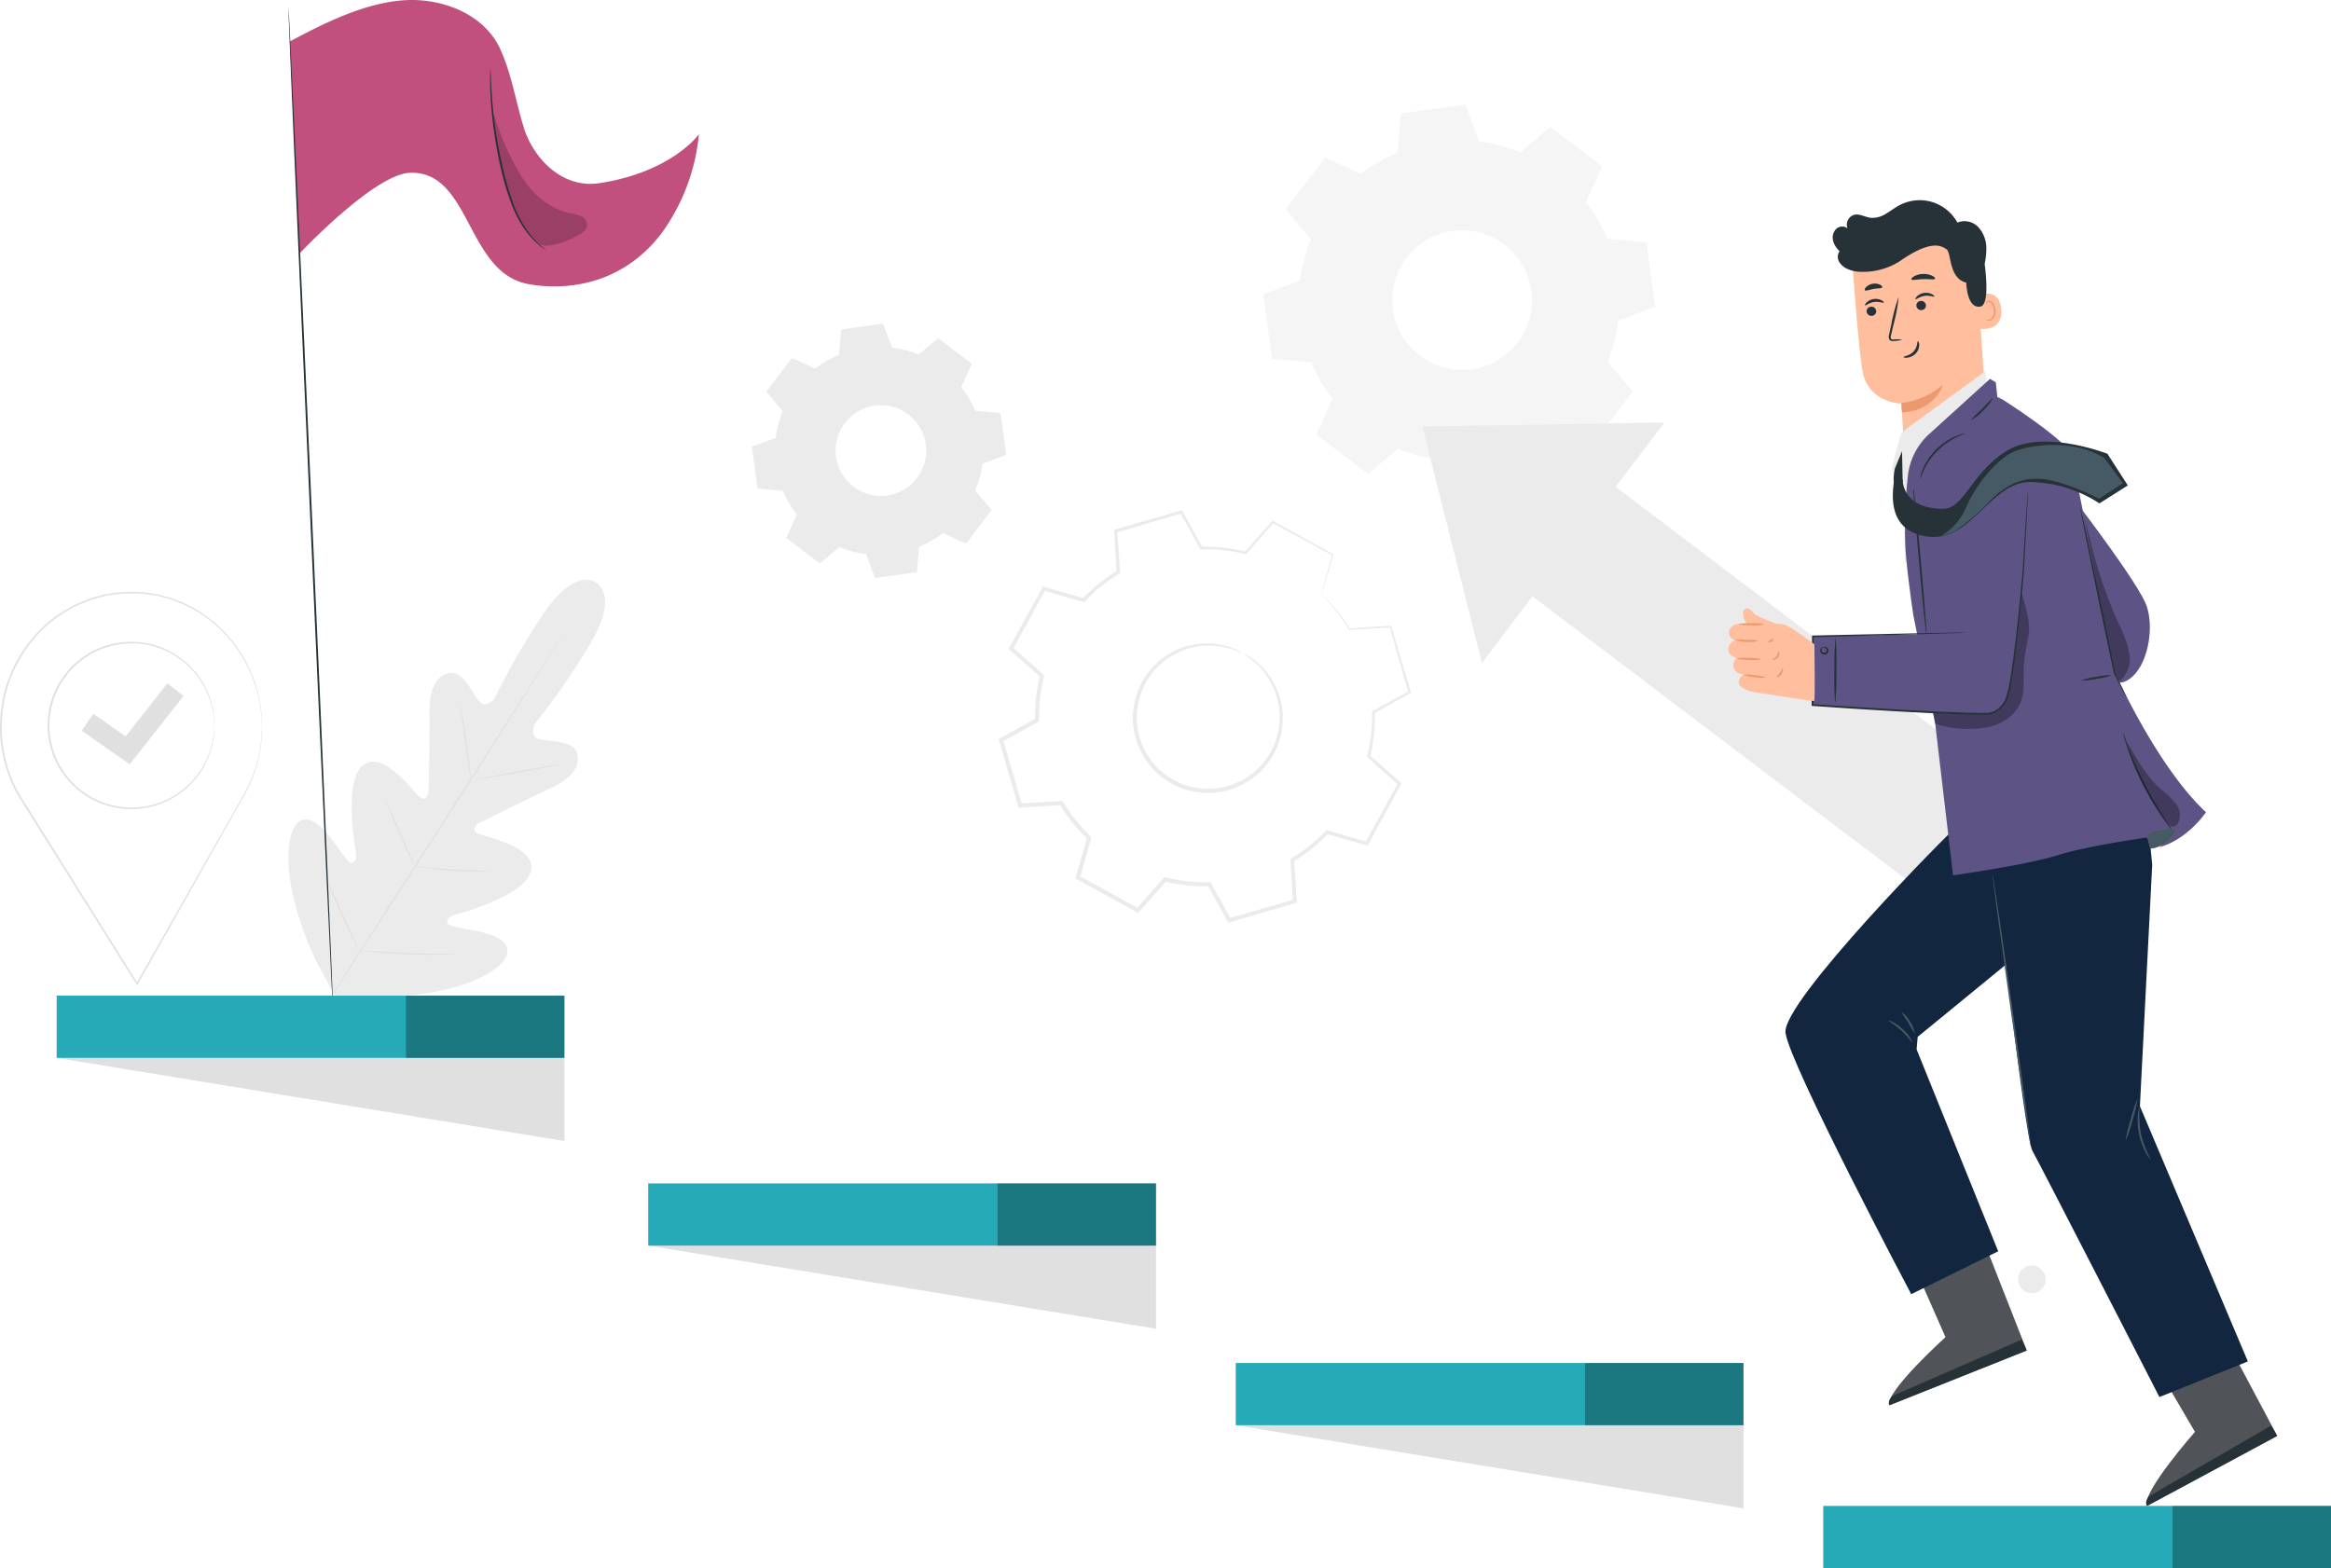 <svg xmlns="http://www.w3.org/2000/svg" width="459.469" height="309.161" viewBox="0 0 459.469 309.161">
  <g id="Grupo_58800" data-name="Grupo 58800" transform="translate(4586.688 9180)">
    <g id="Grupo_58734" data-name="Grupo 58734" transform="translate(-6802.796 -8561.943)">
      <g id="Grupo_57855" data-name="Grupo 57855" transform="translate(2216.108 -597.431)">
        <g id="Grupo_57817" data-name="Grupo 57817" transform="translate(56.847 93.686)">
          <g id="Grupo_57795" data-name="Grupo 57795">
            <g id="Grupo_57794" data-name="Grupo 57794">
              <path id="Trazado_130094" data-name="Trazado 130094" d="M2434.461-300.334s-4.18-3.424-10.745,6.742a139.942,139.942,0,0,0-9.268,16.138s-1.675,2.1-3.068.473-3.081-6.01-5.781-5.528c-2.8.5-4.008,3.444-3.946,7.96s-.165,14.414-.189,15.308c-.023.879-.654,2.112-1.78,1.156s-7.3-9.434-11.151-6.262-1.607,15.723-1.389,17.1-.1,1.922-.773,2.189-2.478-2.778-4.333-5.118-4.417-4.726-6.483-2.71-3.592,11.1,3.594,26.858l3.807,7.082,8.067.376c17.313-.247,24.874-5.515,25.812-8.246s-2.316-4.024-5.224-4.7-6.434-1.006-6.48-1.726.31-1.244,1.647-1.635,13.641-3.739,14.86-8.574-9.086-6.789-10.432-7.4-.5-1.707.282-2.1,9.647-4.846,13.755-6.722,6.253-4.228,5.506-6.973c-.721-2.647-5.4-2.3-7.471-2.859s-.886-2.975-.886-2.975a139.951,139.951,0,0,0,10.62-15.283c6.378-10.283,1.36-12.63,1.36-12.63" transform="translate(-2373.835 300.889)" fill="#ebebeb"/>
            </g>
          </g>
          <g id="Grupo_57798" data-name="Grupo 57798" transform="translate(7.693 9.648)">
            <g id="Grupo_57797" data-name="Grupo 57797">
              <g id="Grupo_57796" data-name="Grupo 57796">
                <path id="Trazado_130095" data-name="Trazado 130095" d="M2395.179-200.519c4.714-7.533,13.317-20.782,20.645-32.2s13.947-21.745,18.7-29.254l5.618-8.9,1.529-2.418.4-.626c.092-.14.144-.209.144-.209s-.038.077-.123.222l-.382.639-1.49,2.444c-1.3,2.12-3.193,5.175-5.552,8.941-4.714,7.533-11.313,17.885-18.638,29.295s-15.954,24.646-20.705,32.155" transform="translate(-2395.179 274.119)" fill="#e0e0e0"/>
              </g>
            </g>
          </g>
          <g id="Grupo_57801" data-name="Grupo 57801" transform="translate(33.871 24.606)">
            <g id="Grupo_57800" data-name="Grupo 57800">
              <g id="Grupo_57799" data-name="Grupo 57799">
                <path id="Trazado_130096" data-name="Trazado 130096" d="M2467.819-232.619a2.617,2.617,0,0,1,.146.563c.08.365.179.9.3,1.554.231,1.316.5,3.141.77,5.161.254,1.993.484,3.795.659,5.173.083.621.154,1.144.21,1.566a2.664,2.664,0,0,1,.055.579,2.556,2.556,0,0,1-.151-.562c-.078-.365-.178-.9-.288-1.556-.218-1.319-.468-3.147-.733-5.167-.268-1.99-.51-3.79-.7-5.167-.087-.621-.159-1.144-.218-1.565A2.61,2.61,0,0,1,2467.819-232.619Z" transform="translate(-2467.813 232.619)" fill="#e0e0e0"/>
              </g>
            </g>
          </g>
          <g id="Grupo_57804" data-name="Grupo 57804" transform="translate(36.733 36.404)">
            <g id="Grupo_57803" data-name="Grupo 57803">
              <g id="Grupo_57802" data-name="Grupo 57802">
                <path id="Trazado_130097" data-name="Trazado 130097" d="M2475.754-196.868c-.012-.068,3.727-.8,8.35-1.628s8.382-1.45,8.395-1.383-3.726.8-8.351,1.628S2475.767-196.8,2475.754-196.868Z" transform="translate(-2475.754 199.884)" fill="#e0e0e0"/>
              </g>
            </g>
          </g>
          <g id="Grupo_57807" data-name="Grupo 57807" transform="translate(24.692 56.428)">
            <g id="Grupo_57806" data-name="Grupo 57806">
              <g id="Grupo_57805" data-name="Grupo 57805">
                <path id="Trazado_130098" data-name="Trazado 130098" d="M2442.346-144.317a2.7,2.7,0,0,1,.593.033l1.6.17c1.354.141,3.226.329,5.3.46s3.954.194,5.315.224l1.613.038a2.688,2.688,0,0,1,.592.043,2.717,2.717,0,0,1-.591.054c-.381.019-.934.036-1.615.041-1.364.014-3.251-.016-5.33-.152s-3.953-.347-5.3-.534c-.675-.1-1.221-.18-1.6-.249A2.73,2.73,0,0,1,2442.346-144.317Z" transform="translate(-2442.346 144.325)" fill="#e0e0e0"/>
              </g>
            </g>
          </g>
          <g id="Grupo_57810" data-name="Grupo 57810" transform="translate(19.158 43.605)">
            <g id="Grupo_57809" data-name="Grupo 57809">
              <g id="Grupo_57808" data-name="Grupo 57808">
                <path id="Trazado_130099" data-name="Trazado 130099" d="M2426.992-179.9a2.287,2.287,0,0,1,.268.479l.644,1.346c.534,1.141,1.256,2.723,2.04,4.478s1.479,3.35,1.973,4.509l.572,1.378a2.273,2.273,0,0,1,.178.519,2.4,2.4,0,0,1-.267-.48l-.644-1.346c-.534-1.14-1.256-2.723-2.04-4.479s-1.48-3.349-1.973-4.508l-.572-1.378A2.389,2.389,0,0,1,2426.992-179.9Z" transform="translate(-2426.99 179.904)" fill="#e0e0e0"/>
              </g>
            </g>
          </g>
          <g id="Grupo_57813" data-name="Grupo 57813" transform="translate(6.62 57.277)">
            <g id="Grupo_57812" data-name="Grupo 57812">
              <g id="Grupo_57811" data-name="Grupo 57811">
                <path id="Trazado_130100" data-name="Trazado 130100" d="M2392.205-141.97a3.791,3.791,0,0,1,.336.617c.216.449.5,1.027.832,1.721.693,1.458,1.634,3.48,2.659,5.719s1.942,4.273,2.593,5.75l.76,1.754a3.73,3.73,0,0,1,.248.657,3.813,3.813,0,0,1-.336-.617l-.832-1.721c-.693-1.458-1.634-3.48-2.66-5.72s-1.941-4.272-2.592-5.749l-.76-1.754A3.828,3.828,0,0,1,2392.205-141.97Z" transform="translate(-2392.203 141.971)" fill="#e0e0e0"/>
              </g>
            </g>
          </g>
          <g id="Grupo_57816" data-name="Grupo 57816" transform="translate(13.981 73.049)">
            <g id="Grupo_57815" data-name="Grupo 57815">
              <g id="Grupo_57814" data-name="Grupo 57814">
                <path id="Trazado_130101" data-name="Trazado 130101" d="M2412.627-98.2a4.338,4.338,0,0,1,.752.023l2.042.142c1.724.118,4.106.272,6.74.368s5.022.127,6.75.135l2.047.01a4.354,4.354,0,0,1,.752.032,4.37,4.37,0,0,1-.75.065c-.483.026-1.183.052-2.048.068-1.729.037-4.121.038-6.761-.062s-5.023-.278-6.746-.441c-.861-.084-1.557-.159-2.036-.221A4.389,4.389,0,0,1,2412.627-98.2Z" transform="translate(-2412.627 98.208)" fill="#e0e0e0"/>
              </g>
            </g>
          </g>
        </g>
        <g id="Grupo_57824" data-name="Grupo 57824" transform="translate(0 96.046)">
          <g id="Grupo_57822" data-name="Grupo 57822">
            <g id="Grupo_57819" data-name="Grupo 57819">
              <g id="Grupo_57818" data-name="Grupo 57818">
                <path id="Trazado_130102" data-name="Trazado 130102" d="M2267.752-267.654a21.479,21.479,0,0,1-.209,3.683,26.781,26.781,0,0,1-3.357,9.885l-.078-.136h.162l-.077.136-20.926,37.11-.131.232-.142-.226-22.12-35.286-1.088-1.736-.168-.27h.318l-.152.264a27.114,27.114,0,0,1-3.333-9.321,25.719,25.719,0,0,1-.332-4.85q.066-1.2.131-2.4.178-1.184.356-2.357a27.2,27.2,0,0,1,9.029-15.44,26.181,26.181,0,0,1,7.277-4.277l.962-.359.479-.178.491-.131,1.949-.508a27.189,27.189,0,0,1,3.9-.473,26.167,26.167,0,0,1,3.792.068c.619.049,1.223.183,1.826.269l.9.145c.295.062.583.152.872.226l1.712.464,1.623.619c.266.106.537.2.795.312l.755.378,1.481.749a26.808,26.808,0,0,1,8.592,7.932,27.292,27.292,0,0,1,3.744,8.009,24.245,24.245,0,0,1,.659,3.165,17.511,17.511,0,0,1,.25,2.353q.033.948.05,1.454c.009.328.005.5.005.5s-.02-.168-.041-.494-.048-.82-.085-1.45a18.222,18.222,0,0,0-.282-2.342,24.755,24.755,0,0,0-.687-3.144,27.386,27.386,0,0,0-3.774-7.936,26.693,26.693,0,0,0-8.553-7.829l-1.47-.736-.748-.372c-.257-.113-.525-.2-.789-.306l-1.608-.608-1.7-.453c-.286-.072-.571-.161-.864-.221l-.889-.14c-.6-.084-1.194-.214-1.806-.261a25.908,25.908,0,0,0-3.751-.057,26.907,26.907,0,0,0-3.852.475l-1.925.507-.485.13-.473.177-.949.356a25.9,25.9,0,0,0-7.181,4.237,26.907,26.907,0,0,0-8.9,15.259q-.175,1.159-.35,2.328-.063,1.181-.127,2.371a25.475,25.475,0,0,0,.329,4.788,26.8,26.8,0,0,0,3.292,9.2l.155.265h-.308l.149-.268,1.087,1.736,22.092,35.3-.273.006,21.045-37.042.079.135h-.164l.079-.136a27.057,27.057,0,0,0,3.419-9.808c.172-1.191.221-2.112.261-2.73.011-.3.02-.535.026-.7S2267.752-267.654,2267.752-267.654Z" transform="translate(-2216.108 294.342)" fill="#e0e0e0"/>
              </g>
            </g>
            <g id="Grupo_57821" data-name="Grupo 57821" transform="translate(9.38 9.868)">
              <g id="Grupo_57820" data-name="Grupo 57820">
                <path id="Trazado_130103" data-name="Trazado 130103" d="M2275.009-250.439a1.5,1.5,0,0,1-.031-.265c-.013-.192-.031-.448-.054-.775q-.016-.258-.036-.571c-.022-.209-.068-.436-.1-.682a11.97,11.97,0,0,0-.342-1.684,15.628,15.628,0,0,0-1.807-4.329,16.236,16.236,0,0,0-4.126-4.609,16.117,16.117,0,0,0-6.819-3.037,16.267,16.267,0,0,0-8.507.692,16.879,16.879,0,0,0-2.113.924,16.891,16.891,0,0,0-1.987,1.271,18.234,18.234,0,0,0-1.839,1.556,18.379,18.379,0,0,0-1.59,1.872,15.672,15.672,0,0,0-2.323,4.451,17.3,17.3,0,0,0-.848,5.1,17.321,17.321,0,0,0,.821,5.107,15.669,15.669,0,0,0,2.3,4.464,18.355,18.355,0,0,0,1.58,1.881,18.218,18.218,0,0,0,1.831,1.566,16.9,16.9,0,0,0,1.981,1.282,16.9,16.9,0,0,0,2.108.934,16.266,16.266,0,0,0,8.5.735,16.127,16.127,0,0,0,6.835-3,16.234,16.234,0,0,0,4.148-4.588,15.628,15.628,0,0,0,1.829-4.319,11.968,11.968,0,0,0,.35-1.682c.039-.246.085-.472.109-.682s.027-.4.039-.571l.058-.775a1.56,1.56,0,0,1,.032-.265,1.465,1.465,0,0,1,0,.265c-.006.192-.014.451-.024.779-.006.173-.014.365-.021.575s-.06.439-.093.687a11.609,11.609,0,0,1-.321,1.7,15.476,15.476,0,0,1-1.793,4.386,16.313,16.313,0,0,1-4.167,4.685,16.314,16.314,0,0,1-6.932,3.092,16.523,16.523,0,0,1-8.668-.717,17.181,17.181,0,0,1-2.154-.948,17.169,17.169,0,0,1-2.025-1.3,18.523,18.523,0,0,1-1.872-1.6,18.6,18.6,0,0,1-1.617-1.917,15.992,15.992,0,0,1-2.355-4.558,17.62,17.62,0,0,1-.84-5.218,17.585,17.585,0,0,1,.867-5.212,15.97,15.97,0,0,1,2.378-4.545,18.573,18.573,0,0,1,1.626-1.909,18.554,18.554,0,0,1,1.88-1.585,17.156,17.156,0,0,1,2.031-1.292,17.115,17.115,0,0,1,2.158-.937,16.527,16.527,0,0,1,8.671-.674,16.323,16.323,0,0,1,6.917,3.126,16.329,16.329,0,0,1,4.144,4.706,15.474,15.474,0,0,1,1.771,4.4,11.629,11.629,0,0,1,.313,1.7c.032.249.072.477.089.688s.013.4.019.575c.008.329.015.587.02.779A1.491,1.491,0,0,1,2275.009-250.439Z" transform="translate(-2242.132 266.963)" fill="#e0e0e0"/>
              </g>
            </g>
          </g>
          <g id="Grupo_57823" data-name="Grupo 57823" transform="translate(16.076 18.027)">
            <path id="Trazado_130104" data-name="Trazado 130104" d="M2270.218-228.348l-9.5-6.631,2.314-3.317,6.373,4.447,8.245-10.476,3.178,2.5Z" transform="translate(-2260.713 244.325)" fill="#e0e0e0"/>
          </g>
        </g>
        <g id="Grupo_57832" data-name="Grupo 57832" transform="translate(249.013)">
          <g id="Grupo_57831" data-name="Grupo 57831">
            <g id="Grupo_57830" data-name="Grupo 57830">
              <g id="Grupo_57829" data-name="Grupo 57829">
                <g id="Grupo_57828" data-name="Grupo 57828">
                  <g id="Grupo_57827" data-name="Grupo 57827">
                    <g id="Grupo_57826" data-name="Grupo 57826">
                      <g id="Grupo_57825" data-name="Grupo 57825">
                        <path id="Trazado_130105" data-name="Trazado 130105" d="M2949.579-553.57a31.463,31.463,0,0,1,8.085,2.135l5.942-4.979,10.207,7.769-3.216,7.054a31.45,31.45,0,0,1,4.214,7.224l7.72.68,1.723,12.711-7.259,2.713a31.369,31.369,0,0,1-2.137,8.085l4.981,5.943-7.768,10.206-7.054-3.215a31.453,31.453,0,0,1-7.226,4.212l-.679,7.72-12.712,1.726-2.713-7.26a31.375,31.375,0,0,1-8.084-2.136L2927.66-488l-10.207-7.769,3.217-7.055a31.51,31.51,0,0,1-4.213-7.224l-7.719-.681-1.725-12.711,7.259-2.712a31.38,31.38,0,0,1,2.136-8.086l-4.98-5.943,7.767-10.206,7.055,3.216a31.437,31.437,0,0,1,7.225-4.212l.68-7.719,12.71-1.725,2.714,7.259Zm-3.812,17.528a13.765,13.765,0,0,0-12.933,16.991,13.8,13.8,0,0,0,13.83,10.519,13.766,13.766,0,0,0,12.925-16.983A13.8,13.8,0,0,0,2945.767-536.042Z" transform="translate(-2907.013 560.829)" fill="#f5f5f5" fill-rule="evenodd"/>
                      </g>
                    </g>
                  </g>
                </g>
              </g>
            </g>
          </g>
        </g>
        <g id="Grupo_57840" data-name="Grupo 57840" transform="translate(148.199 43.185)">
          <g id="Grupo_57839" data-name="Grupo 57839">
            <g id="Grupo_57838" data-name="Grupo 57838">
              <g id="Grupo_57837" data-name="Grupo 57837">
                <g id="Grupo_57836" data-name="Grupo 57836">
                  <g id="Grupo_57835" data-name="Grupo 57835">
                    <g id="Grupo_57834" data-name="Grupo 57834">
                      <g id="Grupo_57833" data-name="Grupo 57833">
                        <path id="Trazado_130106" data-name="Trazado 130106" d="M2654.928-436.3a20.417,20.417,0,0,1,5.247,1.386l3.858-3.233,6.626,5.043-2.087,4.579a20.4,20.4,0,0,1,2.735,4.689l5.011.441,1.119,8.251-4.712,1.761a20.372,20.372,0,0,1-1.387,5.248l3.233,3.858-5.042,6.625-4.579-2.087a20.4,20.4,0,0,1-4.69,2.734l-.44,5.012-8.252,1.12-1.761-4.712a20.369,20.369,0,0,1-5.248-1.387l-3.858,3.233-6.625-5.043,2.088-4.579a20.46,20.46,0,0,1-2.735-4.689l-5.01-.442-1.12-8.251,4.713-1.761a20.318,20.318,0,0,1,1.386-5.249l-3.233-3.858,5.042-6.625,4.58,2.088a20.391,20.391,0,0,1,4.69-2.734l.441-5.011,8.25-1.119,1.762,4.712Zm-2.475,11.378a8.936,8.936,0,0,0-8.4,11.029,8.96,8.96,0,0,0,8.977,6.828,8.936,8.936,0,0,0,8.39-11.025A8.96,8.96,0,0,0,2652.454-424.919Z" transform="translate(-2627.297 441.009)" fill="#ebebeb" fill-rule="evenodd"/>
                      </g>
                    </g>
                  </g>
                </g>
              </g>
            </g>
          </g>
        </g>
        <g id="Grupo_57851" data-name="Grupo 57851" transform="translate(196.845 79.959)">
          <g id="Grupo_57845" data-name="Grupo 57845" transform="translate(26.455 26.252)">
            <g id="Grupo_57844" data-name="Grupo 57844">
              <g id="Grupo_57843" data-name="Grupo 57843">
                <g id="Grupo_57842" data-name="Grupo 57842">
                  <g id="Grupo_57841" data-name="Grupo 57841">
                    <path id="Trazado_130107" data-name="Trazado 130107" d="M2857.433-264.145a10.89,10.89,0,0,1,2.982,1.973,14.367,14.367,0,0,1,4.625,8.5,14.548,14.548,0,0,1-.51,6.773,14.78,14.78,0,0,1-4.265,6.527,13.917,13.917,0,0,1-3.564,2.333,13.907,13.907,0,0,1-4.266,1.247,14.852,14.852,0,0,1-9.083-1.677,14.857,14.857,0,0,1-6.3-6.759,13.922,13.922,0,0,1-1.242-4.269,13.886,13.886,0,0,1,.052-4.259,14.774,14.774,0,0,1,3.213-7.106,14.552,14.552,0,0,1,5.438-4.07,14.37,14.37,0,0,1,9.653-.667,10.907,10.907,0,0,1,3.266,1.455c-.043.093-1.143-.591-3.348-1.143a14.389,14.389,0,0,0-9.334.891,14.086,14.086,0,0,0-5.145,3.97,14.172,14.172,0,0,0-2.989,6.787,13.215,13.215,0,0,0-.023,4.036,13.187,13.187,0,0,0,1.194,4.033,14.112,14.112,0,0,0,5.961,6.375,14.112,14.112,0,0,0,8.578,1.6,13.191,13.191,0,0,0,4.043-1.161,13.227,13.227,0,0,0,3.39-2.187,14.172,14.172,0,0,0,4.117-6.168,14.1,14.1,0,0,0,.585-6.472,14.388,14.388,0,0,0-4.265-8.351C2858.546-263.5,2857.377-264.058,2857.433-264.145Z" transform="translate(-2835.671 266.138)" fill="#ebebeb"/>
                  </g>
                </g>
              </g>
            </g>
          </g>
          <g id="Grupo_57850" data-name="Grupo 57850">
            <g id="Grupo_57849" data-name="Grupo 57849">
              <g id="Grupo_57848" data-name="Grupo 57848">
                <g id="Grupo_57847" data-name="Grupo 57847">
                  <g id="Grupo_57846" data-name="Grupo 57846">
                    <path id="Trazado_130108" data-name="Trazado 130108" d="M2825.894-322.362a3.186,3.186,0,0,1,.11-.5l.393-1.489c.373-1.361.91-3.322,1.606-5.868l.064.152-11.834-6.4.258-.045-5.362,6.109-.1.11-.144-.035a32.908,32.908,0,0,0-8.656-.916l-.164,0-.081-.145-3.965-7.1.34.14-12.907,3.8.234-.333c.158,2.513.332,5.28.51,8.117l.014.207-.178.108a32.723,32.723,0,0,0-6.761,5.442l-.148.157-.209-.06-7.818-2.227.426-.177-6.457,11.805-.083-.474,6.092,5.382.179.158-.057.232a32.777,32.777,0,0,0-.933,8.616l.006.242-.213.118-7.11,3.949.193-.468,3.771,12.916-.42-.3,8.118-.5.25-.015.129.214a32.615,32.615,0,0,0,5.414,6.751l0,0,0,0c.051.185-.112-.413.114.415l0,.008,0,.016-.009.031-.018.062-.035.123-.071.246-.141.492-.281.983-.561,1.96-1.117,3.9-.2-.477,11.8,6.474-.5.088,5.39-6.086.163-.185.239.059a32.585,32.585,0,0,0,8.613.946l.243-.006.117.213,3.94,7.114-.455-.187,12.92-3.753-.274.389q-.247-4.132-.485-8.119l-.013-.225.192-.116a32.617,32.617,0,0,0,6.776-5.417l.151-.157.208.06,7.811,2.251-.4.166,6.5-11.783.068.39-6.076-5.4-.134-.12.043-.174a32.813,32.813,0,0,0,.968-8.643l0-.166.143-.079,7.125-3.921-.116.282-3.709-12.934.189.133-8.121.443-.082,0-.041-.068a34.2,34.2,0,0,0-3.9-5.313l-1.11-1.2a3.363,3.363,0,0,1-.363-.4,4.05,4.05,0,0,1,.413.352c.263.248.659.622,1.161,1.154a31.892,31.892,0,0,1,4.028,5.267l-.122-.064,8.114-.547.147-.01.042.143c1.08,3.646,2.342,7.9,3.822,12.9l.056.187-.171.1-7.1,3.969.14-.245a33.267,33.267,0,0,1-.934,8.8l-.091-.294,6.1,5.373.19.167-.122.223-6.449,11.81-.131.241-.266-.076-7.818-2.224.358-.1a33.31,33.31,0,0,1-6.911,5.559l.179-.34q.248,3.986.5,8.117l.019.3-.293.086-12.912,3.778-.3.089-.153-.276-3.952-7.108.36.206a33.362,33.362,0,0,1-8.827-.959l.4-.125-5.385,6.091-.217.245-.288-.158-11.8-6.468-.29-.159.091-.318q.556-1.94,1.116-3.9l.561-1.96.281-.982.141-.492.07-.246.035-.123.017-.062.009-.031,0-.016,0-.008c.225.827.061.228.111.412h0l0,0a33.4,33.4,0,0,1-5.551-6.924l.379.2-8.119.493-.328.02-.092-.316-3.76-12.919-.091-.312.283-.157,7.116-3.94-.206.36a33.552,33.552,0,0,1,.969-8.824l.121.388-6.081-5.394-.231-.2.149-.27,6.486-11.79.142-.259.283.081,7.811,2.25-.357.1a33.326,33.326,0,0,1,6.926-5.536l-.165.314c-.168-2.838-.331-5.606-.479-8.119l-.015-.261.25-.072,12.925-3.736.228-.066.114.206c1.378,2.5,2.7,4.9,3.926,7.124l-.244-.14a33.27,33.27,0,0,1,8.786.988l-.24.075,5.411-6.066.113-.126.145.081,11.759,6.539.094.052-.03.1-1.727,5.778-.46,1.491A4.085,4.085,0,0,1,2825.894-322.362Z" transform="translate(-2762.27 338.975)" fill="#ebebeb"/>
                  </g>
                </g>
              </g>
            </g>
          </g>
        </g>
        <g id="Grupo_57854" data-name="Grupo 57854" transform="translate(280.376 62.674)">
          <g id="Grupo_57852" data-name="Grupo 57852">
            <path id="Trazado_130109" data-name="Trazado 130109" d="M3005.758-339.528l-11.723-46.619,47.7-.788Z" transform="translate(-2994.035 386.935)" fill="#ebebeb"/>
          </g>
          <g id="Grupo_57853" data-name="Grupo 57853" transform="translate(16.931 9.057)">
            <rect id="Rectángulo_31167" data-name="Rectángulo 31167" width="27.104" height="109.609" transform="matrix(0.604, -0.797, 0.797, 0.604, 0, 21.591)" fill="#ebebeb"/>
          </g>
        </g>
      </g>
      <g id="Grupo_58008" data-name="Grupo 58008" transform="translate(2556.8 -578.589)">
        <path id="Trazado_130110" data-name="Trazado 130110" d="M3254.369,65.626l6.059,13.737s-11.929,10.772-11.057,13.42l27.058-10.791L3267.868,60.2Z" transform="translate(-3217.631 144.786)" fill="#a0a8b2"/>
        <path id="Trazado_130111" data-name="Trazado 130111" d="M3254.369,65.626l6.059,13.737s-11.929,10.772-11.057,13.42l27.058-10.791L3267.868,60.2Z" transform="translate(-3217.631 144.786)" opacity="0.5"/>
        <path id="Trazado_130112" data-name="Trazado 130112" d="M3276.283,116.826l-.949-2.163-25.588,11.156s-1,1-.521,1.8Z" transform="translate(-3217.485 109.952)" fill="#263238"/>
        <path id="Trazado_130113" data-name="Trazado 130113" d="M3392.043,116.952l7.584,12.957S3389,141.97,3390.173,144.5l25.652-13.8-10.99-20.674Z" transform="translate(-3307.657 112.92)" fill="#a0a8b2"/>
        <path id="Trazado_130114" data-name="Trazado 130114" d="M3392.043,116.952l7.584,12.957S3389,141.97,3390.173,144.5l25.652-13.8-10.99-20.674Z" transform="translate(-3307.657 112.92)" opacity="0.5"/>
        <path id="Trazado_130115" data-name="Trazado 130115" d="M3415.65,163.766l-1.189-2.041-24.151,14s-.875,1.111-.312,1.846Z" transform="translate(-3307.482 79.852)" fill="#263238"/>
        <g id="Grupo_57936" data-name="Grupo 57936" transform="translate(20.562 0)">
          <g id="Grupo_57932" data-name="Grupo 57932" transform="translate(3.849 8.327)">
            <g id="Grupo_57868" data-name="Grupo 57868">
              <g id="Grupo_57867" data-name="Grupo 57867">
                <g id="Grupo_57866" data-name="Grupo 57866">
                  <g id="Grupo_57860" data-name="Grupo 57860">
                    <g id="Grupo_57859" data-name="Grupo 57859">
                      <g id="Grupo_57858" data-name="Grupo 57858">
                        <g id="Grupo_57857" data-name="Grupo 57857">
                          <g id="Grupo_57856" data-name="Grupo 57856">
                            <path id="Trazado_130116" data-name="Trazado 130116" d="M3255.991-445.66l-16.627,1.3-.552-9.309s-6.708-.1-7.711-6.649-1.985-21.78-1.985-21.78h0a23.032,23.032,0,0,1,23.323-.342l1.078.612Z" transform="translate(-3229.116 485.446)" fill="#ffbe9d"/>
                          </g>
                        </g>
                      </g>
                    </g>
                  </g>
                  <g id="Grupo_57865" data-name="Grupo 57865" transform="translate(9.672 28.045)">
                    <g id="Grupo_57864" data-name="Grupo 57864">
                      <g id="Grupo_57863" data-name="Grupo 57863">
                        <g id="Grupo_57862" data-name="Grupo 57862">
                          <g id="Grupo_57861" data-name="Grupo 57861">
                            <path id="Trazado_130117" data-name="Trazado 130117" d="M3255.951-404a15.408,15.408,0,0,0,8.213-3.634s-1.454,5.152-8.085,5.482Z" transform="translate(-3255.951 407.633)" fill="#eb996e"/>
                          </g>
                        </g>
                      </g>
                    </g>
                  </g>
                </g>
              </g>
            </g>
            <g id="Grupo_57880" data-name="Grupo 57880" transform="translate(24.547 10.072)">
              <g id="Grupo_57873" data-name="Grupo 57873">
                <g id="Grupo_57872" data-name="Grupo 57872">
                  <g id="Grupo_57871" data-name="Grupo 57871">
                    <g id="Grupo_57870" data-name="Grupo 57870">
                      <g id="Grupo_57869" data-name="Grupo 57869">
                        <path id="Trazado_130118" data-name="Trazado 130118" d="M3297.224-457.047c.105-.064,4.322-1.968,4.809,2.539s-4.138,4.066-4.16,3.938S3297.224-457.047,3297.224-457.047Z" transform="translate(-3297.224 457.501)" fill="#ffbe9d"/>
                      </g>
                    </g>
                  </g>
                </g>
              </g>
              <g id="Grupo_57879" data-name="Grupo 57879" transform="translate(1.804 1.413)">
                <g id="Grupo_57878" data-name="Grupo 57878">
                  <g id="Grupo_57877" data-name="Grupo 57877">
                    <g id="Grupo_57876" data-name="Grupo 57876">
                      <g id="Grupo_57875" data-name="Grupo 57875">
                        <g id="Grupo_57874" data-name="Grupo 57874">
                          <path id="Trazado_130119" data-name="Trazado 130119" d="M3302.268-449.92c.018-.017.084.046.223.093a.79.79,0,0,0,.588-.052,1.952,1.952,0,0,0,.71-1.84,2.605,2.605,0,0,0-.341-1.1.911.911,0,0,0-.656-.539.4.4,0,0,0-.44.265c-.047.133-.008.22-.031.23s-.105-.065-.089-.255a.5.5,0,0,1,.147-.3.6.6,0,0,1,.422-.162,1.11,1.11,0,0,1,.9.61,2.684,2.684,0,0,1,.408,1.226,2.05,2.05,0,0,1-.935,2.07.845.845,0,0,1-.731-.042C3302.288-449.812,3302.253-449.91,3302.268-449.92Z" transform="translate(-3302.231 453.581)" fill="#eb996e"/>
                        </g>
                      </g>
                    </g>
                  </g>
                </g>
              </g>
            </g>
            <g id="Grupo_57931" data-name="Grupo 57931" transform="translate(2.459 6.209)">
              <g id="Grupo_57930" data-name="Grupo 57930">
                <g id="Grupo_57919" data-name="Grupo 57919" transform="translate(0.059 3.718)">
                  <g id="Grupo_57918" data-name="Grupo 57918">
                    <g id="Grupo_57917" data-name="Grupo 57917">
                      <g id="Grupo_57892" data-name="Grupo 57892" transform="translate(0 1.206)">
                        <g id="Grupo_57885" data-name="Grupo 57885" transform="translate(0.309 1.537)">
                          <g id="Grupo_57884" data-name="Grupo 57884">
                            <g id="Grupo_57883" data-name="Grupo 57883">
                              <g id="Grupo_57882" data-name="Grupo 57882">
                                <g id="Grupo_57881" data-name="Grupo 57881">
                                  <path id="Trazado_130120" data-name="Trazado 130120" d="M3236.964-449.306a.946.946,0,0,0,1.037.818.9.9,0,0,0,.847-.98.947.947,0,0,0-1.036-.82A.906.906,0,0,0,3236.964-449.306Z" transform="translate(-3236.959 450.291)" fill="#263238"/>
                                </g>
                              </g>
                            </g>
                          </g>
                        </g>
                        <g id="Grupo_57891" data-name="Grupo 57891">
                          <g id="Grupo_57890" data-name="Grupo 57890">
                            <g id="Grupo_57889" data-name="Grupo 57889">
                              <g id="Grupo_57888" data-name="Grupo 57888">
                                <g id="Grupo_57887" data-name="Grupo 57887">
                                  <g id="Grupo_57886" data-name="Grupo 57886">
                                    <path id="Trazado_130121" data-name="Trazado 130121" d="M3236.125-453.289c.133.106.77-.519,1.778-.659s1.819.261,1.91.123c.046-.062-.1-.266-.458-.456a2.593,2.593,0,0,0-1.551-.249,2.5,2.5,0,0,0-1.395.677C3236.134-453.571,3236.059-453.335,3236.125-453.289Z" transform="translate(-3236.102 454.557)" fill="#263238"/>
                                  </g>
                                </g>
                              </g>
                            </g>
                          </g>
                        </g>
                      </g>
                      <g id="Grupo_57904" data-name="Grupo 57904" transform="translate(9.939)">
                        <g id="Grupo_57897" data-name="Grupo 57897" transform="translate(0.178 1.609)">
                          <g id="Grupo_57896" data-name="Grupo 57896">
                            <g id="Grupo_57895" data-name="Grupo 57895">
                              <g id="Grupo_57894" data-name="Grupo 57894">
                                <g id="Grupo_57893" data-name="Grupo 57893">
                                  <path id="Trazado_130122" data-name="Trazado 130122" d="M3264.178-452.454a.946.946,0,0,0,1.036.818.906.906,0,0,0,.848-.981.947.947,0,0,0-1.036-.819A.906.906,0,0,0,3264.178-452.454Z" transform="translate(-3264.173 453.439)" fill="#263238"/>
                                </g>
                              </g>
                            </g>
                          </g>
                        </g>
                        <g id="Grupo_57903" data-name="Grupo 57903">
                          <g id="Grupo_57902" data-name="Grupo 57902">
                            <g id="Grupo_57901" data-name="Grupo 57901">
                              <g id="Grupo_57900" data-name="Grupo 57900">
                                <g id="Grupo_57899" data-name="Grupo 57899">
                                  <g id="Grupo_57898" data-name="Grupo 57898">
                                    <path id="Trazado_130123" data-name="Trazado 130123" d="M3263.7-456.634c.134.106.771-.519,1.779-.658s1.819.261,1.911.122c.045-.062-.1-.266-.459-.455a2.594,2.594,0,0,0-1.55-.249,2.5,2.5,0,0,0-1.395.677C3263.712-456.917,3263.637-456.681,3263.7-456.634Z" transform="translate(-3263.68 457.902)" fill="#263238"/>
                                  </g>
                                </g>
                              </g>
                            </g>
                          </g>
                        </g>
                      </g>
                      <g id="Grupo_57910" data-name="Grupo 57910" transform="translate(4.671 0.794)">
                        <g id="Grupo_57909" data-name="Grupo 57909">
                          <g id="Grupo_57908" data-name="Grupo 57908">
                            <g id="Grupo_57907" data-name="Grupo 57907">
                              <g id="Grupo_57906" data-name="Grupo 57906">
                                <g id="Grupo_57905" data-name="Grupo 57905">
                                  <path id="Trazado_130124" data-name="Trazado 130124" d="M3251.744-447.231a6.738,6.738,0,0,0-1.679-.065c-.261.01-.512-.007-.581-.177a1.322,1.322,0,0,1,.065-.788q.232-.986.486-2.068a34.049,34.049,0,0,0,.989-5.369,34.114,34.114,0,0,0-1.419,5.278q-.236,1.086-.452,2.075a1.5,1.5,0,0,0,.008,1.029.653.653,0,0,0,.477.317,1.782,1.782,0,0,0,.446,0A6.636,6.636,0,0,0,3251.744-447.231Z" transform="translate(-3249.062 455.699)" fill="#263238"/>
                                </g>
                              </g>
                            </g>
                          </g>
                        </g>
                      </g>
                      <g id="Grupo_57916" data-name="Grupo 57916" transform="translate(7.581 9.541)">
                        <g id="Grupo_57915" data-name="Grupo 57915">
                          <g id="Grupo_57914" data-name="Grupo 57914">
                            <g id="Grupo_57913" data-name="Grupo 57913">
                              <g id="Grupo_57912" data-name="Grupo 57912">
                                <g id="Grupo_57911" data-name="Grupo 57911">
                                  <path id="Trazado_130125" data-name="Trazado 130125" d="M3259.974-431.428c-.165.013-.013,1.108-.841,2.017s-2.01.952-2,1.107c-.006.071.289.176.784.12a2.752,2.752,0,0,0,1.676-.861,2.4,2.4,0,0,0,.635-1.682C3260.208-431.192,3260.048-431.446,3259.974-431.428Z" transform="translate(-3257.136 431.429)" fill="#263238"/>
                                </g>
                              </g>
                            </g>
                          </g>
                        </g>
                      </g>
                    </g>
                  </g>
                </g>
                <g id="Grupo_57924" data-name="Grupo 57924" transform="translate(9.193)">
                  <g id="Grupo_57923" data-name="Grupo 57923">
                    <g id="Grupo_57922" data-name="Grupo 57922">
                      <g id="Grupo_57921" data-name="Grupo 57921">
                        <g id="Grupo_57920" data-name="Grupo 57920">
                          <path id="Trazado_130126" data-name="Trazado 130126" d="M3261.456-467.148c.138.26,1.127-.011,2.33-.035,1.2-.048,2.206.164,2.328-.1.054-.128-.149-.362-.572-.573a3.87,3.87,0,0,0-1.787-.357,3.878,3.878,0,0,0-1.762.462C3261.583-467.518,3261.4-467.272,3261.456-467.148Z" transform="translate(-3261.445 468.218)" fill="#263238"/>
                        </g>
                      </g>
                    </g>
                  </g>
                </g>
                <g id="Grupo_57929" data-name="Grupo 57929" transform="translate(0 1.904)">
                  <g id="Grupo_57928" data-name="Grupo 57928">
                    <g id="Grupo_57927" data-name="Grupo 57927">
                      <g id="Grupo_57926" data-name="Grupo 57926">
                        <g id="Grupo_57925" data-name="Grupo 57925">
                          <path id="Trazado_130127" data-name="Trazado 130127" d="M3235.98-461.618c.21.2.871-.131,1.705-.26.829-.158,1.564-.063,1.693-.325.055-.126-.088-.34-.428-.514a2.39,2.39,0,0,0-1.441-.18,2.384,2.384,0,0,0-1.3.652C3235.95-461.968,3235.886-461.719,3235.98-461.618Z" transform="translate(-3235.939 462.935)" fill="#263238"/>
                        </g>
                      </g>
                    </g>
                  </g>
                </g>
              </g>
            </g>
          </g>
          <g id="Grupo_57935" data-name="Grupo 57935">
            <g id="Grupo_57934" data-name="Grupo 57934">
              <g id="Grupo_57933" data-name="Grupo 57933">
                <path id="Trazado_130128" data-name="Trazado 130128" d="M3218.506-500.573a2.446,2.446,0,0,1,.59-2.29,1.735,1.735,0,0,1,2.25-.146,2.025,2.025,0,0,1,1.382-2.674c1.061-.218,2.087.462,3.161.6a4.92,4.92,0,0,0,3.014-.784c.916-.528,1.748-1.2,2.681-1.692A8.572,8.572,0,0,1,3238-508.2a8.573,8.573,0,0,1,5.01,4.059,3.763,3.763,0,0,1,4.162.94,6.17,6.17,0,0,1,1.541,4.174,13.774,13.774,0,0,1-.336,3.05c.012.084.032.166.042.251.439,3.618.627,7.913-.909,8.153-2.677.418-2.749-4.727-2.749-4.727-3.471-.809-2.939-5.916-3.867-6.548s-2.9-2.13-9.295,2.364a13.492,13.492,0,0,1-8.056,2.035c-.058,0-.117-.005-.176-.011l-.041,0c-.022,0-.039-.012-.06-.015a6.27,6.27,0,0,1-1.874-.5,3.53,3.53,0,0,1-1.685-1.415,1.932,1.932,0,0,1,.088-2.107A4.246,4.246,0,0,1,3218.506-500.573Z" transform="translate(-3218.437 508.55)" fill="#263238"/>
              </g>
            </g>
          </g>
        </g>
        <g id="Grupo_57937" data-name="Grupo 57937" transform="translate(34.083 33.73)">
          <path id="Trazado_130129" data-name="Trazado 130129" d="M3255.951-402.891l.742,26.052,16.209-34.9-.406-3.23Z" transform="translate(-3255.951 414.965)" fill="#ebebeb"/>
        </g>
        <g id="Grupo_57950" data-name="Grupo 57950" transform="translate(11.24 117.557)">
          <g id="Grupo_57938" data-name="Grupo 57938" transform="translate(0 5.395)">
            <path id="Trazado_130130" data-name="Trazado 130130" d="M3226.167-166.677c-.594.195-34.343,34.327-33.585,40.458s24.782,51.535,24.782,51.535l17.141-8.451-16.079-39.806.21-2.469,19.65-16.1-1.049-25.9Z" transform="translate(-3192.57 167.409)" fill="#12263f"/>
          </g>
          <g id="Grupo_57939" data-name="Grupo 57939" transform="translate(40.874 0)">
            <path id="Trazado_130131" data-name="Trazado 130131" d="M3305.979-169.525c.392.6,6.237,54.217,7.8,56.992s25.042,48.553,25.042,48.553L3356.253-71l-21.277-50.312,2.424-47.618-1.313-13.446-26.314,5.4Z" transform="translate(-3305.979 182.379)" fill="#12263f"/>
          </g>
          <g id="Grupo_57941" data-name="Grupo 57941" transform="translate(40.855 15.593)">
            <g id="Grupo_57940" data-name="Grupo 57940">
              <path id="Trazado_130132" data-name="Trazado 130132" d="M3313.443-85.806a3.051,3.051,0,0,1-.114-.536c-.063-.39-.148-.9-.254-1.548l-.864-5.7c-.7-4.857-1.654-11.5-2.71-18.839-1.014-7.347-1.931-14-2.6-18.857-.311-2.385-.565-4.329-.746-5.72-.076-.648-.138-1.166-.184-1.558a3.012,3.012,0,0,1-.039-.547,2.93,2.93,0,0,1,.114.536l.254,1.548c.21,1.387.5,3.326.864,5.7.7,4.857,1.654,11.5,2.71,18.842,1.013,7.345,1.931,13.994,2.6,18.854l.746,5.72c.076.648.138,1.166.184,1.558A2.963,2.963,0,0,1,3313.443-85.806Z" transform="translate(-3305.927 139.115)" fill="#455a64"/>
            </g>
          </g>
          <g id="Grupo_57943" data-name="Grupo 57943" transform="translate(67.028 59.525)">
            <g id="Grupo_57942" data-name="Grupo 57942" transform="translate(0 0)">
              <path id="Trazado_130133" data-name="Trazado 130133" d="M3380.945-17.221a25.607,25.607,0,0,1-1.013,4.249,25.523,25.523,0,0,1-1.374,4.147,25.549,25.549,0,0,1,1.013-4.25A25.625,25.625,0,0,1,3380.945-17.221Z" transform="translate(-3378.544 17.221)" fill="#455a64"/>
            </g>
          </g>
          <g id="Grupo_57945" data-name="Grupo 57945" transform="translate(69.432 61.139)">
            <g id="Grupo_57944" data-name="Grupo 57944" transform="translate(0 0)">
              <path id="Trazado_130134" data-name="Trazado 130134" d="M3387.847-2.214a4.856,4.856,0,0,1-.952-1.323,13.012,13.012,0,0,1-1.393-3.682,13.005,13.005,0,0,1-.23-3.931,4.843,4.843,0,0,1,.33-1.6,21.713,21.713,0,0,0,.267,5.448A21.724,21.724,0,0,0,3387.847-2.214Z" transform="translate(-3385.213 12.745)" fill="#455a64"/>
            </g>
          </g>
          <g id="Grupo_57947" data-name="Grupo 57947" transform="translate(20.234 44.08)">
            <g id="Grupo_57946" data-name="Grupo 57946">
              <path id="Trazado_130135" data-name="Trazado 130135" d="M3248.712-60.068a7.083,7.083,0,0,1,2.814,1.756,7.082,7.082,0,0,1,2.007,2.641c-.094.062-.925-1.157-2.26-2.364S3248.659-59.969,3248.712-60.068Z" transform="translate(-3248.711 60.077)" fill="#455a64"/>
            </g>
          </g>
          <g id="Grupo_57949" data-name="Grupo 57949" transform="translate(22.876 42.5)">
            <g id="Grupo_57948" data-name="Grupo 57948" transform="translate(0 0)">
              <path id="Trazado_130136" data-name="Trazado 130136" d="M3256.046-64.456a5.258,5.258,0,0,1,1.662,1.885,5.259,5.259,0,0,1,.942,2.33,22.249,22.249,0,0,1-1.261-2.133A22.284,22.284,0,0,1,3256.046-64.456Z" transform="translate(-3256.04 64.461)" fill="#455a64"/>
            </g>
          </g>
        </g>
        <g id="Grupo_57980" data-name="Grupo 57980" transform="translate(16.406 35.218)">
          <g id="Grupo_57952" data-name="Grupo 57952" transform="translate(18.406)">
            <g id="Grupo_57951" data-name="Grupo 57951">
              <path id="Trazado_130137" data-name="Trazado 130137" d="M3259.613-364.218l4.314,21.4,3.511,29.869s14.475-2.021,20.644-3.974c7.155-2.265,22.725-4.194,22.725-4.194l-2.625,2.6c5.571-1.56,9.117-6.876,9.117-6.876-9.6-8.9-17.792-27.224-17.792-27.224l-7.3-36.25s-1.108-5.114-1.777-7.388-11.755-9.609-13.292-10.536l-.965-.457-.307-2.9-1.142-.684-12,10.9a13,13,0,0,0-4.175,8.146,93.931,93.931,0,0,0-.523,13.636C3258.17-373.906,3259.613-364.218,3259.613-364.218Z" transform="translate(-3257.974 410.834)" fill="#5e5385"/>
            </g>
          </g>
          <g id="Grupo_57962" data-name="Grupo 57962" transform="translate(0 9.103)">
            <g id="Grupo_57953" data-name="Grupo 57953" transform="translate(0.18)">
              <path id="Trazado_130138" data-name="Trazado 130138" d="M3235.506-385.143s-6.339,3.4-7.438,6.282,2.169,34.5,2.169,34.5l-22.761.426-.072,13.564s36.155,2.857,37.562.9c1.9-2.643,4.113-27.349,4.113-27.349l.821-17.777S3247.8-388.148,3235.506-385.143Z" transform="translate(-3207.404 385.578)" fill="#5e5385"/>
            </g>
            <g id="Grupo_57955" data-name="Grupo 57955" transform="translate(23.933 33.033)" opacity="0.3">
              <g id="Grupo_57954" data-name="Grupo 57954">
                <path id="Trazado_130139" data-name="Trazado 130139" d="M3273.735-268.04a21.786,21.786,0,0,0,9.11.851c3.206-.3,6.468-2.053,7.681-5.035.927-2.284.541-4.858.682-7.32.122-2.138.651-4.229.975-6.347s-.775-6.01-1.474-8.034c0,0-.812,14.677-3.108,20.84a5.046,5.046,0,0,1-1.406,2.25,5.533,5.533,0,0,1-2.976.82,86.27,86.27,0,0,1-9.911-.2" transform="translate(-3273.308 293.925)"/>
              </g>
            </g>
            <g id="Grupo_57957" data-name="Grupo 57957" transform="translate(0 12.906)">
              <g id="Grupo_57956" data-name="Grupo 57956">
                <path id="Trazado_130140" data-name="Trazado 130140" d="M3249.541-349.768a1.969,1.969,0,0,1,0,.323c-.009.23-.021.543-.036.945-.041.849-.1,2.069-.176,3.631-.083,1.583-.184,3.51-.3,5.744-.137,2.238-.211,4.792-.486,7.6-.245,2.812-.54,5.89-.892,9.19s-.757,6.826-1.386,10.513a22.994,22.994,0,0,1-.624,2.788,5.447,5.447,0,0,1-1.642,2.459,4.156,4.156,0,0,1-2.832,1.011c-1,.023-2.01,0-3.027-.015-4.063-.1-8.263-.309-12.562-.542-6.461-.357-12.688-.76-18.507-1.169l-.167-.012v-.168c.029-4.817.056-9.355.081-13.541v-.157l.155,0,21.97-.473,6.146-.106,1.619-.016c.366,0,.555.012.555.012s-.189.022-.554.039l-1.617.064-6.144.195-21.967.607.156-.16c-.013,4.185-.029,8.724-.044,13.541l-.166-.179c5.817.4,12.044.795,18.5,1.151,4.3.233,8.5.444,12.55.549,1.013.013,2.019.04,3.008.019a3.794,3.794,0,0,0,2.615-.925,5.085,5.085,0,0,0,1.536-2.3,22.769,22.769,0,0,0,.618-2.734c.634-3.668,1.037-7.193,1.417-10.487s.675-6.371.937-9.18c.292-2.806.384-5.358.541-7.594.142-2.232.264-4.158.365-5.739.105-1.56.187-2.778.245-3.626.031-.4.055-.713.073-.942A2.085,2.085,0,0,1,3249.541-349.768Z" transform="translate(-3206.904 349.768)" fill="#263238"/>
              </g>
            </g>
            <g id="Grupo_57959" data-name="Grupo 57959" transform="translate(4.492 41.857)">
              <g id="Grupo_57958" data-name="Grupo 57958">
                <path id="Trazado_130141" data-name="Trazado 130141" d="M3219.524-256.289a57.708,57.708,0,0,1-.153-6.577,57.884,57.884,0,0,1,.222-6.576,57.827,57.827,0,0,1,.153,6.578A57.891,57.891,0,0,1,3219.524-256.289Z" transform="translate(-3219.368 269.442)" fill="#263238"/>
              </g>
            </g>
            <g id="Grupo_57961" data-name="Grupo 57961" transform="translate(1.695 43.739)">
              <g id="Grupo_57960" data-name="Grupo 57960">
                <path id="Trazado_130142" data-name="Trazado 130142" d="M3212.146-264.041c-.044-.025.184-.278.616-.134a.7.7,0,0,1,.461.6.826.826,0,0,1-.462.812.849.849,0,0,1-.916-.168.766.766,0,0,1-.222-.717c.1-.429.4-.521.411-.477.036.042-.141.2-.148.51a.522.522,0,0,0,.188.427.536.536,0,0,0,.531.085.511.511,0,0,0,.273-.452.439.439,0,0,0-.228-.381C3212.39-264.091,3212.17-263.993,3212.146-264.041Z" transform="translate(-3211.607 264.219)" fill="#263238"/>
              </g>
            </g>
          </g>
          <g id="Grupo_57963" data-name="Grupo 57963" transform="translate(52.741 25.076)">
            <path id="Trazado_130143" data-name="Trazado 130143" d="M3353.239-341.26s11.841,15.483,13.284,19.7.328,10.277-2.084,13.174-4.356,1.72-4.356,1.72Z" transform="translate(-3353.239 341.26)" fill="#5e5385"/>
          </g>
          <g id="Grupo_57965" data-name="Grupo 57965" transform="translate(53.162 58.397)">
            <g id="Grupo_57964" data-name="Grupo 57964">
              <path id="Trazado_130144" data-name="Trazado 130144" d="M3360.407-248.775a12.522,12.522,0,0,1-2.967.7,12.513,12.513,0,0,1-3.032.33,12.527,12.527,0,0,1,2.968-.7A12.48,12.48,0,0,1,3360.407-248.775Z" transform="translate(-3354.407 248.807)" fill="#263238"/>
            </g>
          </g>
          <g id="Grupo_57967" data-name="Grupo 57967" transform="translate(61.433 69.845)">
            <g id="Grupo_57966" data-name="Grupo 57966">
              <path id="Trazado_130145" data-name="Trazado 130145" d="M3377.36-217.043a3.979,3.979,0,0,1,.322.817c.179.533.451,1.3.8,2.244a66.474,66.474,0,0,0,3.181,7.175,75.506,75.506,0,0,0,3.978,6.771c.553.84,1.009,1.516,1.328,1.979a4.009,4.009,0,0,1,.462.747,3.929,3.929,0,0,1-.58-.66c-.356-.438-.846-1.092-1.43-1.917a58.244,58.244,0,0,1-4.092-6.748,52.817,52.817,0,0,1-3.1-7.258c-.321-.958-.555-1.742-.693-2.29A3.949,3.949,0,0,1,3377.36-217.043Z" transform="translate(-3377.355 217.043)" fill="#263238"/>
            </g>
          </g>
          <g id="Grupo_57969" data-name="Grupo 57969" transform="translate(62.242 71.68)" opacity="0.3">
            <g id="Grupo_57968" data-name="Grupo 57968">
              <path id="Trazado_130146" data-name="Trazado 130146" d="M3379.6-211.953c1.877,3.345,3.806,6.755,6.665,9.311a17.227,17.227,0,0,1,2.908,2.817,3.544,3.544,0,0,1,.371,3.811,1.2,1.2,0,0,1-1.181.638,1.519,1.519,0,0,1-.773-.627,46.15,46.15,0,0,1-7.863-15.439" transform="translate(-3379.6 211.953)"/>
            </g>
          </g>
          <g id="Grupo_57971" data-name="Grupo 57971" transform="translate(53.736 27.41)" opacity="0.3">
            <g id="Grupo_57970" data-name="Grupo 57970">
              <path id="Trazado_130147" data-name="Trazado 130147" d="M3362.942-302.578a5.728,5.728,0,0,0,1.948-5.363,19.879,19.879,0,0,0-1.966-5.63,92.665,92.665,0,0,1-5.768-16.916l-1.157-4.3,5.858,30.645Z" transform="translate(-3355.999 334.782)"/>
            </g>
          </g>
          <g id="Grupo_57973" data-name="Grupo 57973" transform="translate(31.361 3.746)">
            <g id="Grupo_57972" data-name="Grupo 57972">
              <path id="Trazado_130148" data-name="Trazado 130148" d="M3293.922-396.024a26.059,26.059,0,0,1,2.207-2.205,26.217,26.217,0,0,1,2.2-2.207,8.876,8.876,0,0,1-1.939,2.472A8.871,8.871,0,0,1,3293.922-396.024Z" transform="translate(-3293.919 400.439)" fill="#263238"/>
            </g>
          </g>
          <g id="Grupo_57975" data-name="Grupo 57975" transform="translate(21.369 10.777)">
            <g id="Grupo_57974" data-name="Grupo 57974">
              <path id="Trazado_130149" data-name="Trazado 130149" d="M3274.993-380.924c.019.063-.683.274-1.731.792a14.028,14.028,0,0,0-3.674,2.656,14.026,14.026,0,0,0-2.612,3.705c-.505,1.054-.708,1.758-.771,1.74-.025-.007,0-.188.082-.512a8.5,8.5,0,0,1,.448-1.337,12.343,12.343,0,0,1,2.587-3.86,12.347,12.347,0,0,1,3.829-2.632,8.514,8.514,0,0,1,1.332-.464C3274.805-380.916,3274.986-380.949,3274.993-380.924Z" transform="translate(-3266.196 380.932)" fill="#263238"/>
            </g>
          </g>
          <g id="Grupo_57977" data-name="Grupo 57977" transform="translate(52.947 25.406)">
            <g id="Grupo_57976" data-name="Grupo 57976">
              <path id="Trazado_130150" data-name="Trazado 130150" d="M3362.833-303.055a1.36,1.36,0,0,1-.186-.3c-.127-.239-.283-.532-.474-.888l-1.7-3.334-.007-.013,0-.017c-.741-3.393-1.789-8.342-2.927-13.846-1.052-5.188-2-9.881-2.705-13.344l-.777-4.052c-.078-.446-.141-.811-.193-1.106a1.548,1.548,0,0,1-.042-.39,1.562,1.562,0,0,1,.116.375c.069.29.156.651.262,1.091.222,1,.525,2.367.894,4.028l2.812,13.321c1.138,5.5,2.141,10.462,2.808,13.871l-.01-.03,1.6,3.385c.167.369.3.672.414.918A1.3,1.3,0,0,1,3362.833-303.055Z" transform="translate(-3353.81 340.343)" fill="#263238"/>
            </g>
          </g>
          <g id="Grupo_57979" data-name="Grupo 57979" transform="translate(20.044 21.587)">
            <g id="Grupo_57978" data-name="Grupo 57978">
              <path id="Trazado_130151" data-name="Trazado 130151" d="M3265.095-322.216a6.519,6.519,0,0,1-.173-1.122c-.087-.792-.2-1.826-.334-3.072-.266-2.6-.607-6.185-.96-10.151s-.653-7.56-.851-10.162c-.087-1.251-.159-2.288-.215-3.082a6.6,6.6,0,0,1-.027-1.134,6.678,6.678,0,0,1,.173,1.123l.334,3.073c.265,2.6.606,6.184.96,10.15s.653,7.556.851,10.158c.088,1.251.16,2.289.215,3.083A6.622,6.622,0,0,1,3265.095-322.216Z" transform="translate(-3262.519 350.939)" fill="#263238"/>
            </g>
          </g>
        </g>
        <g id="Grupo_57998" data-name="Grupo 57998" transform="translate(0 80.475)">
          <g id="Grupo_57983" data-name="Grupo 57983">
            <g id="Grupo_57981" data-name="Grupo 57981" transform="translate(0 3.031)">
              <path id="Trazado_130152" data-name="Trazado 130152" d="M3178.328-272.808s-4.909-3.724-6.107-3.948c-.917-.172-6.4-.081-8.916-.028a1.8,1.8,0,0,0-1.808,1.75.924.924,0,0,0,.017.178,1.643,1.643,0,0,0,1.2,1.245,1.91,1.91,0,0,0-1.326,1.8c-.021,1.423,1.7,1.722,1.7,1.722a2.428,2.428,0,0,0-.247.219,1.7,1.7,0,0,0,.833,2.848l.776.176a1.68,1.68,0,0,0-1.035,1.414c.028,1.873,4.239,2.231,4.239,2.231s10.408,1.647,10.632,1.572S3178.328-272.808,3178.328-272.808Z" transform="translate(-3161.385 276.856)" fill="#ffbe9d"/>
            </g>
            <g id="Grupo_57982" data-name="Grupo 57982" transform="translate(2.886)">
              <path id="Trazado_130153" data-name="Trazado 130153" d="M3169.394-284.378a3.038,3.038,0,0,0,1.24,2.526l5.8-.227s-4.318-1.49-4.933-2.227a5.009,5.009,0,0,0-.828-.81A.82.82,0,0,0,3169.394-284.378Z" transform="translate(-3169.392 285.267)" fill="#ffbe9d"/>
            </g>
          </g>
          <g id="Grupo_57985" data-name="Grupo 57985" transform="translate(1.909 2.939)">
            <g id="Grupo_57984" data-name="Grupo 57984">
              <path id="Trazado_130154" data-name="Trazado 130154" d="M3171.973-276.922a8.519,8.519,0,0,1-2.648.188,10.73,10.73,0,0,1-2.643-.188,8.526,8.526,0,0,1,2.648-.187A10.767,10.767,0,0,1,3171.973-276.922Z" transform="translate(-3166.682 277.113)" fill="#eb996e"/>
            </g>
          </g>
          <g id="Grupo_57987" data-name="Grupo 57987" transform="translate(1.346 6.155)">
            <g id="Grupo_57986" data-name="Grupo 57986">
              <path id="Trazado_130155" data-name="Trazado 130155" d="M3169.671-267.977a5.357,5.357,0,0,1-2.286.233,5.357,5.357,0,0,1-2.264-.4,10.637,10.637,0,0,1,2.278.021A10.627,10.627,0,0,1,3169.671-267.977Z" transform="translate(-3165.12 268.19)" fill="#eb996e"/>
            </g>
          </g>
          <g id="Grupo_57989" data-name="Grupo 57989" transform="translate(7.82 5.942)">
            <g id="Grupo_57988" data-name="Grupo 57988">
              <path id="Trazado_130156" data-name="Trazado 130156" d="M3184.11-268.768c.086.053-.025.369-.353.58s-.661.185-.674.085.215-.231.471-.4S3184.022-268.827,3184.11-268.768Z" transform="translate(-3183.082 268.781)" fill="#eb996e"/>
            </g>
          </g>
          <g id="Grupo_57991" data-name="Grupo 57991" transform="translate(1.55 9.755)">
            <g id="Grupo_57990" data-name="Grupo 57990">
              <path id="Trazado_130157" data-name="Trazado 130157" d="M3170.67-257.913a8.522,8.522,0,0,1-2.5.105,8.512,8.512,0,0,1-2.487-.269,8.408,8.408,0,0,1,2.5-.106A8.4,8.4,0,0,1,3170.67-257.913Z" transform="translate(-3165.684 258.2)" fill="#eb996e"/>
            </g>
          </g>
          <g id="Grupo_57993" data-name="Grupo 57993" transform="translate(8.639 8.491)">
            <g id="Grupo_57992" data-name="Grupo 57992">
              <path id="Trazado_130158" data-name="Trazado 130158" d="M3186.565-261.708c.046-.013.136.1.164.332a1.18,1.18,0,0,1-.25.847,1.183,1.183,0,0,1-.765.443c-.228.027-.363-.033-.361-.081,0-.1.5-.167.831-.593S3186.465-261.686,3186.565-261.708Z" transform="translate(-3185.353 261.709)" fill="#eb996e"/>
            </g>
          </g>
          <g id="Grupo_57995" data-name="Grupo 57995" transform="translate(2.948 13.031)">
            <g id="Grupo_57994" data-name="Grupo 57994">
              <path id="Trazado_130159" data-name="Trazado 130159" d="M3174.026-248.5a6.9,6.9,0,0,1-2.254-.09,6.912,6.912,0,0,1-2.209-.462,6.916,6.916,0,0,1,2.255.09A6.905,6.905,0,0,1,3174.026-248.5Z" transform="translate(-3169.563 249.111)" fill="#eb996e"/>
            </g>
          </g>
          <g id="Grupo_57997" data-name="Grupo 57997" transform="translate(9.486 11.811)">
            <g id="Grupo_57996" data-name="Grupo 57996">
              <path id="Trazado_130160" data-name="Trazado 130160" d="M3188.866-252.5c.048-.007.119.12.113.345a1.4,1.4,0,0,1-.31.788c-.425.514-.9.7-.954.63-.074-.089.308-.429.658-.86S3188.77-252.48,3188.866-252.5Z" transform="translate(-3187.705 252.497)" fill="#eb996e"/>
            </g>
          </g>
        </g>
        <g id="Grupo_57999" data-name="Grupo 57999" transform="translate(82.493 123.902)">
          <path id="Trazado_130161" data-name="Trazado 130161" d="M3390.827-160.826a6.628,6.628,0,0,0,5.029-3.168c.119-.2.221-.474.066-.648a.575.575,0,0,0-.438-.132,13.61,13.61,0,0,0-4.765.817.651.651,0,0,0-.428.32.659.659,0,0,0,.02.393l.612,2.356" transform="translate(-3390.267 164.775)" fill="#e8505b"/>
        </g>
        <g id="Grupo_58001" data-name="Grupo 58001" transform="translate(82.493 123.902)">
          <g id="Grupo_58000" data-name="Grupo 58000" transform="translate(0 0)">
            <path id="Trazado_130162" data-name="Trazado 130162" d="M3390.827-160.826a6.628,6.628,0,0,0,5.029-3.168c.119-.2.221-.474.066-.648a.575.575,0,0,0-.438-.132,13.61,13.61,0,0,0-4.765.817.651.651,0,0,0-.428.32.659.659,0,0,0,.02.393l.612,2.356" transform="translate(-3390.267 164.775)" fill="#455a64"/>
          </g>
        </g>
        <g id="Grupo_58007" data-name="Grupo 58007" transform="translate(32.239 45.804)">
          <g id="Grupo_58002" data-name="Grupo 58002">
            <path id="Trazado_130163" data-name="Trazado 130163" d="M3252.678-381.464s-2.388,8.015-1.729,7.559,2.084-1.721,2.084-1.721Z" transform="translate(-3250.834 381.464)" fill="#ebebeb"/>
          </g>
          <g id="Grupo_58003" data-name="Grupo 58003" transform="translate(0.328 3.695)">
            <path id="Trazado_130164" data-name="Trazado 130164" d="M3253.4-371.211l-1.305,3.12a4.209,4.209,0,0,0-.253,1.008c-.109.874-.233,2.476.288,2.588a1.753,1.753,0,0,0,1.4-.577Z" transform="translate(-3251.742 371.211)" fill="#263238"/>
          </g>
          <g id="Grupo_58006" data-name="Grupo 58006" transform="translate(0.169 1.79)">
            <g id="Grupo_58004" data-name="Grupo 58004">
              <path id="Trazado_130165" data-name="Trazado 130165" d="M3293.607-374.1s-12.772-4.983-19.844-.582-8.361,11.422-12.572,11.422c-8.213,0-7.951-5.8-7.951-5.8l-1.745.529c-.034,1.186-1.9,9.7,6.751,10.755s12.293-10.744,20.08-10.755a25.844,25.844,0,0,1,13.7,4.211l5.594-3.538Z" transform="translate(-3251.302 376.499)" fill="#263238"/>
            </g>
            <g id="Grupo_58005" data-name="Grupo 58005" transform="translate(9.533 0.665)">
              <path id="Trazado_130166" data-name="Trazado 130166" d="M3277.751-356.733a12,12,0,0,0,4.927-5.653c1.984-4.578,6.243-9.8,9.8-11.117s11.785-2.23,17.468,1.474l3.64,4.917-4.725,3.065a43.93,43.93,0,0,0-8.328-3.334c-5.873-1.64-9.443.212-12.858,3.444-.212.2-.407.4-.577.593a38.769,38.769,0,0,1-5.406,4.786A8.526,8.526,0,0,1,3277.751-356.733Z" transform="translate(-3277.751 374.653)" fill="#455a64"/>
            </g>
          </g>
        </g>
      </g>
      <g id="Grupo_58016" data-name="Grupo 58016" transform="translate(2272.951 -618.057)">
        <g id="Grupo_58009" data-name="Grupo 58009" transform="translate(0.313)">
          <path id="Trazado_130167" data-name="Trazado 130167" d="M2435.714-581.949c-7.575,1.167-13.129-5.2-14.9-10.861-1.635-5.229-2.412-10.67-4.709-15.645-3.21-6.952-11.712-10.164-19.342-9.522s-15.319,4.466-22.07,8.08l1.862,41.848s14.7-15.655,21.765-15.94c11.786-.476,11.144,18.9,22.59,21.759,0,0,16.046,4.35,26.894-9.662a39.429,39.429,0,0,0,7.495-19.7S2450.026-584.154,2435.714-581.949Z" transform="translate(-2374.693 618.057)" fill="#c1507f"/>
        </g>
        <g id="Grupo_58011" data-name="Grupo 58011" transform="translate(0 1.217)">
          <g id="Grupo_58010" data-name="Grupo 58010">
            <path id="Trazado_130168" data-name="Trazado 130168" d="M2373.828-614.68c.1,0,2.165,44.434,4.6,99.244,2.44,54.829,4.333,99.265,4.23,99.27s-2.165-44.424-4.6-99.253C2375.618-570.229,2373.725-614.675,2373.828-614.68Z" transform="translate(-2373.824 614.68)" fill="#263238"/>
          </g>
        </g>
        <g id="Grupo_58013" data-name="Grupo 58013" transform="translate(40.465 22.352)" opacity="0.2">
          <g id="Grupo_58012" data-name="Grupo 58012">
            <path id="Trazado_130169" data-name="Trazado 130169" d="M2486.1-556.039a50.929,50.929,0,0,0,5.571,12.561c2.182,3.416,5.491,6.292,9.459,7.12a9.2,9.2,0,0,1,2.123.551,2.052,2.052,0,0,1,1.264,1.665c.03,1.1-1.1,1.813-2.086,2.3a17.193,17.193,0,0,1-4.354,1.673c-1.533.287-2.735.447-3.788-.7a22.007,22.007,0,0,1-2.739-3.282c-3.458-5.892-5.169-14.321-5.45-20.988" transform="translate(-2486.098 556.039)"/>
          </g>
        </g>
        <g id="Grupo_58015" data-name="Grupo 58015" transform="translate(39.759 13.64)">
          <g id="Grupo_58014" data-name="Grupo 58014">
            <path id="Trazado_130170" data-name="Trazado 130170" d="M2495.089-544.627a1.522,1.522,0,0,1-.34-.194c-.216-.139-.524-.359-.9-.665a15.6,15.6,0,0,1-2.794-3.035,23.3,23.3,0,0,1-2.8-5.441,60.056,60.056,0,0,1-2.072-7.191,80.287,80.287,0,0,1-1.93-13.437c-.1-1.736-.113-3.142-.112-4.114.01-.451.018-.821.025-1.119a1.545,1.545,0,0,1,.035-.39,1.549,1.549,0,0,1,.041.39c.012.3.027.666.046,1.117.044.969.1,2.371.23,4.1a89.827,89.827,0,0,0,2.031,13.371,63.925,63.925,0,0,0,2.031,7.155,24,24,0,0,0,2.691,5.409,16.942,16.942,0,0,0,2.671,3.076C2494.663-544.957,2495.108-544.654,2495.089-544.627Z" transform="translate(-2484.139 580.213)" fill="#263238"/>
          </g>
        </g>
      </g>
      <g id="Grupo_58017" data-name="Grupo 58017" transform="translate(2227.277 -409.491)">
        <path id="Trazado_130171" data-name="Trazado 130171" d="M2247.1-39.374l100.085,16.385V-39.374Z" transform="translate(-2247.098 39.374)" fill="#e0e0e0"/>
      </g>
      <g id="Grupo_58018" data-name="Grupo 58018" transform="translate(2343.884 -372.478)">
        <path id="Trazado_130172" data-name="Trazado 130172" d="M2570.634,63.323,2670.72,79.708V63.323Z" transform="translate(-2570.634 -63.323)" fill="#e0e0e0"/>
      </g>
      <g id="Grupo_58019" data-name="Grupo 58019" transform="translate(2459.688 -337.071)">
        <path id="Trazado_130173" data-name="Trazado 130173" d="M2891.941,161.561l100.085,16.385V161.561Z" transform="translate(-2891.941 -161.561)" fill="#e0e0e0"/>
      </g>
      <g id="Grupo_58020" data-name="Grupo 58020" transform="translate(2227.277 -421.763)">
        <rect id="Rectángulo_31168" data-name="Rectángulo 31168" width="100.085" height="12.272" transform="translate(0 0)" fill="#26aab7"/>
      </g>
      <g id="Grupo_58021" data-name="Grupo 58021" transform="translate(2296.131 -421.763)" opacity="0.3">
        <rect id="Rectángulo_31169" data-name="Rectángulo 31169" width="31.232" height="12.272" transform="translate(0 0)"/>
      </g>
      <g id="Grupo_58022" data-name="Grupo 58022" transform="translate(2343.884 -384.75)">
        <rect id="Rectángulo_31170" data-name="Rectángulo 31170" width="100.085" height="12.272" transform="translate(0 0)" fill="#26aab7"/>
      </g>
      <g id="Grupo_58023" data-name="Grupo 58023" transform="translate(2412.738 -384.75)" opacity="0.3">
        <rect id="Rectángulo_31171" data-name="Rectángulo 31171" width="31.232" height="12.272" transform="translate(0 0)"/>
      </g>
      <g id="Grupo_58024" data-name="Grupo 58024" transform="translate(2459.688 -349.343)">
        <rect id="Rectángulo_31172" data-name="Rectángulo 31172" width="100.085" height="12.272" transform="translate(0)" fill="#26aab7"/>
      </g>
      <g id="Grupo_58025" data-name="Grupo 58025" transform="translate(2528.542 -349.343)" opacity="0.3">
        <rect id="Rectángulo_31173" data-name="Rectángulo 31173" width="31.232" height="12.272" transform="translate(0)"/>
      </g>
      <g id="Grupo_58026" data-name="Grupo 58026" transform="translate(2575.492 -321.168)">
        <rect id="Rectángulo_31174" data-name="Rectángulo 31174" width="100.085" height="12.272" transform="translate(0 0)" fill="#26aab7"/>
      </g>
      <g id="Grupo_58027" data-name="Grupo 58027" transform="translate(2644.346 -321.168)" opacity="0.3">
        <rect id="Rectángulo_31175" data-name="Rectángulo 31175" width="31.232" height="12.272" transform="translate(0 0)"/>
      </g>
      <g id="Grupo_58029" data-name="Grupo 58029" transform="translate(2613.897 -368.558)">
        <g id="Grupo_58028" data-name="Grupo 58028" transform="translate(0 0)">
          <path id="Trazado_130174" data-name="Trazado 130174" d="M3319.807,76.919a2.722,2.722,0,1,0,2.722-2.721A2.722,2.722,0,0,0,3319.807,76.919Z" transform="translate(-3319.807 -74.197)" fill="#ebebeb"/>
        </g>
      </g>
    </g>
  </g>
</svg>
